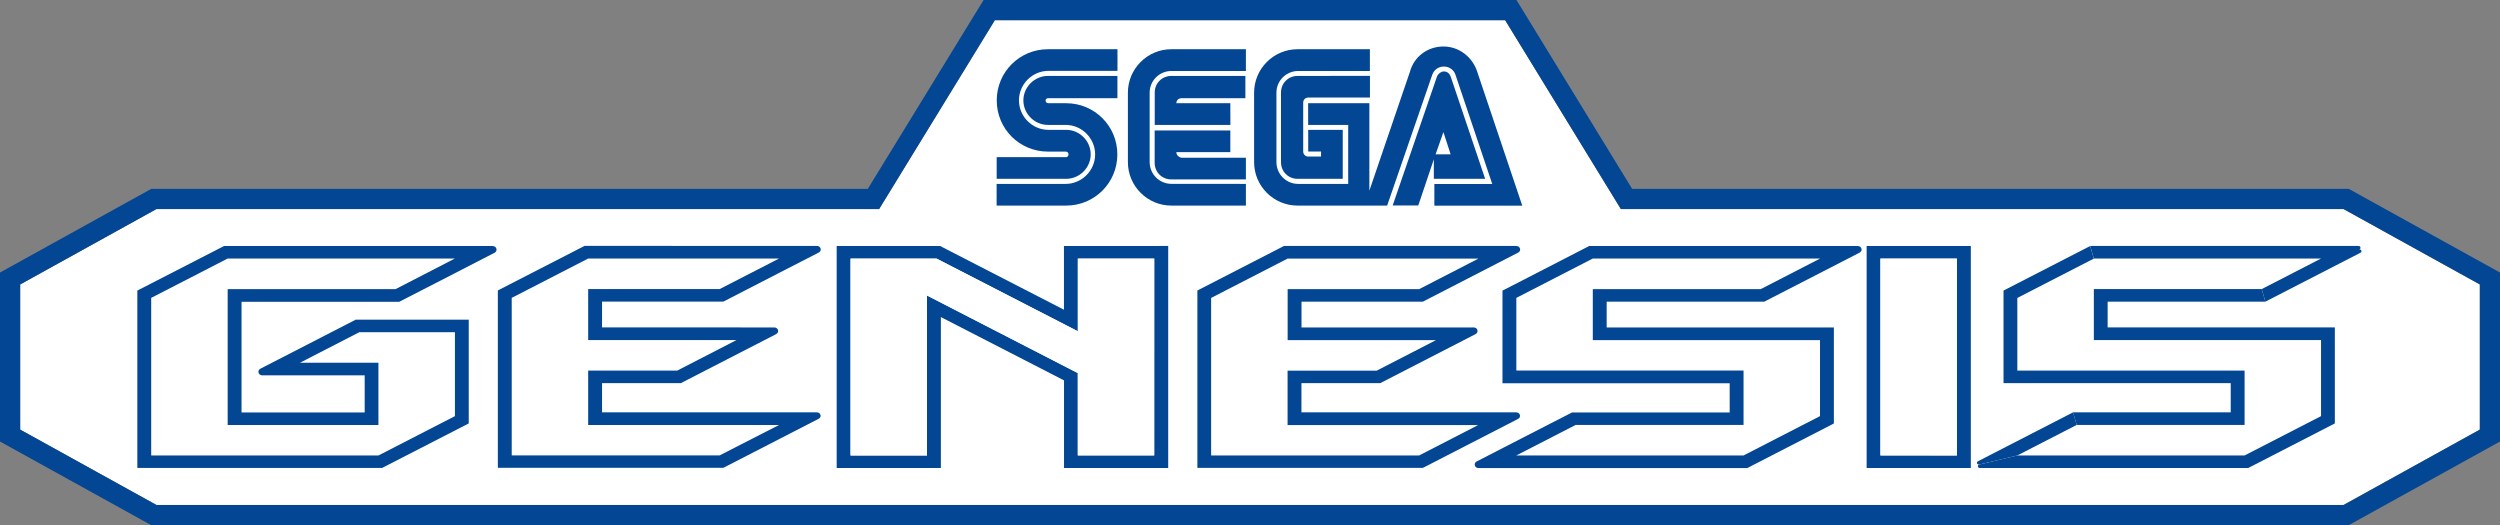 <?xml version="1.0" encoding="utf-8"?>
<!-- Generator: Adobe Illustrator 25.4.1, SVG Export Plug-In . SVG Version: 6.00 Build 0)  -->
<svg version="1.1" id="Layer_1" xmlns="http://www.w3.org/2000/svg" xmlns:xlink="http://www.w3.org/1999/xlink" x="0px" y="0px"
	 viewBox="0 0 3839 806.5" style="enable-background:new 0 0 3839 806.5;" xml:space="preserve">
<rect x="0" y="0" width="3839" height="806.5" fill="#808080" stroke="none"/>
<style type="text/css">
	.st0{fill:#FFFFFF;}
	.st1{fill:#034693;}
	.st2{fill:#FFFFFF;stroke:#3852A1;stroke-width:6.187;stroke-linecap:round;stroke-linejoin:round;stroke-miterlimit:10;}
	.st3{fill:#008ED6;}
	.st4{fill:#FF0000;}
	.st5{fill:url(#SVGID_1_);}
	.st6{fill:url(#SVGID_00000033368639746696416070000015719082492665475202_);}
	.st7{fill:#F4F8F4;}
	.st8{fill:url(#SVGID_00000110462655534812423200000011951888774044677762_);}
	.st9{fill:url(#SVGID_00000133523477435192367700000017940390206369550234_);}
	.st10{fill:url(#SVGID_00000173119081272238426450000017723428192715639215_);}
	.st11{fill:url(#SVGID_00000158750381389839148650000010428089193664233357_);}
	.st12{fill:url(#SVGID_00000070116253020575131000000002339770770589471115_);}
	.st13{fill:url(#SVGID_00000052091923974796822140000005561138620453069972_);}
	.st14{fill:url(#SVGID_00000119098463328186911900000003388919542610263443_);}
	.st15{fill:url(#SVGID_00000072986530289530169420000018204728438973925264_);}
	.st16{fill:url(#SVGID_00000113349826103489139410000003338176807760653458_);}
	.st17{fill:url(#SVGID_00000170959376560116670290000004225701789597984393_);}
	.st18{fill:url(#SVGID_00000083787453442444165930000008747830818838070155_);}
	.st19{fill:url(#SVGID_00000126314112729881348770000008731542247629296790_);}
	.st20{fill:url(#SVGID_00000139256277750583478360000009206162531702983354_);}
	.st21{fill:url(#SVGID_00000003075138626265497660000001801358462809627278_);}
	.st22{fill:url(#SVGID_00000037693435437054187370000000061199559554881432_);}
	.st23{fill:url(#SVGID_00000007417723640685107870000006555642599565719742_);}
	.st24{fill:url(#SVGID_00000056409167674683885780000013634303946908556182_);}
	.st25{fill:url(#SVGID_00000156547184054928798330000004047298896850216340_);}
	.st26{fill:url(#SVGID_00000005244745932859734130000007265390945962039182_);}
	.st27{fill:url(#SVGID_00000120545357512021262690000003800734156041033642_);}
	.st28{fill:url(#SVGID_00000129165670067902274770000013864867002460328121_);}
	.st29{fill:url(#SVGID_00000054242563585174632770000012159482187204829825_);}
	.st30{fill:#DBDCD9;}
	.st31{fill:url(#SVGID_00000176723066442995821570000008480326324816765826_);}
	.st32{fill:url(#SVGID_00000156562912082264237150000014719299527437792162_);}
	.st33{fill:url(#SVGID_00000062906330464509772700000015728529673967598478_);}
	.st34{fill:url(#SVGID_00000080908020868345934710000015315730754894961586_);}
	.st35{fill:url(#SVGID_00000165194376801700353380000005209285507750574210_);}
	.st36{fill:url(#SVGID_00000114772788315415034220000017881901983833134500_);}
	.st37{fill:url(#SVGID_00000182503897928336928660000003100681327001872546_);}
	.st38{fill:url(#SVGID_00000077299898193924081550000014923008280242301312_);}
	.st39{fill:url(#SVGID_00000082363830720230759040000000540195551982524091_);}
	.st40{fill:url(#SVGID_00000176736837651068044360000002917064118206235010_);}
	.st41{fill:url(#SVGID_00000125587586785645231080000007314032126395039379_);}
	.st42{fill:url(#SVGID_00000148634549887674523310000000195679123667717548_);}
	.st43{fill:url(#SVGID_00000062896160531432301910000015362753047493234340_);}
	.st44{fill:url(#SVGID_00000003796788584703285950000016014963013453712516_);}
	.st45{fill:url(#SVGID_00000037665674922840807040000004459058373334326417_);}
	.st46{fill:url(#SVGID_00000022542007856569710620000008784141351063646338_);}
	.st47{fill:url(#SVGID_00000102525233512791822080000013727096360932676276_);}
	.st48{fill:url(#SVGID_00000080920755536293840610000010007791267251123088_);}
	.st49{fill:url(#SVGID_00000150800272391603076870000005365293329740213651_);}
	.st50{fill:url(#SVGID_00000111881520005997147410000000620797175582344619_);}
	.st51{fill:url(#SVGID_00000032614230906365902480000014526562888977522111_);}
	.st52{fill:url(#SVGID_00000103967935581373393250000000162684948293354414_);}
	.st53{fill:url(#SVGID_00000060007567533456425990000000858969661735069352_);}
	.st54{fill:url(#SVGID_00000072258012460139614670000014796231898987487895_);}
	.st55{fill:url(#SVGID_00000148651380343521559450000017718277659743009706_);}
	.st56{fill:url(#SVGID_00000068638495280295708670000014440114971824501129_);}
	.st57{fill:url(#SVGID_00000096776108224039278800000001975950160410782896_);}
	.st58{fill:url(#SVGID_00000095301765492337136780000016415247144313660811_);}
	.st59{fill:url(#SVGID_00000068645698617321411770000018022578662930216107_);}
	.st60{fill:url(#SVGID_00000073686546865249720110000007066128822293159335_);}
	.st61{fill:url(#SVGID_00000104690791728900003370000000338575369436522428_);}
	.st62{fill:url(#SVGID_00000057121162013068210800000002360437761723164802_);}
	.st63{fill:url(#SVGID_00000114072101322747473950000014670755851928539576_);}
	.st64{fill:url(#SVGID_00000131353388034179228990000016352851947524747423_);}
	.st65{fill:url(#SVGID_00000006698849004669979250000004324826239983242118_);}
	.st66{fill:url(#SVGID_00000035506053788111817390000001016462986039891099_);}
	.st67{fill:url(#SVGID_00000139292967273952306800000004650154619756967808_);}
	.st68{fill:url(#SVGID_00000137841377869850748480000004936962452951867297_);}
	.st69{fill:url(#SVGID_00000071550057308635072550000002906796035853938604_);}
	.st70{fill:url(#SVGID_00000028297691833104872980000006949675940868209075_);}
	.st71{fill:url(#SVGID_00000120530811812250965660000008069066778359583656_);}
	.st72{fill:url(#SVGID_00000166640860284968155640000018276377914356840109_);}
	.st73{fill:url(#SVGID_00000044858202136933274860000007244627237615898261_);}
	.st74{fill:url(#SVGID_00000113354710659269075850000017822124352523277206_);}
	.st75{fill:url(#SVGID_00000067200640582555700920000007778363360708518074_);}
	.st76{fill:url(#SVGID_00000039120837501692728040000006502395903869327800_);}
	.st77{fill:url(#SVGID_00000163792632803648895180000018372139920390537865_);}
	.st78{fill:url(#SVGID_00000148643051311657148390000017305688273498122919_);}
	.st79{fill:url(#SVGID_00000029011044430002120670000013134695239641265342_);}
	.st80{fill:url(#SVGID_00000125593026087177336040000010758894291380609979_);}
	.st81{fill:url(#SVGID_00000165949944433989890470000003019517427668322177_);}
	.st82{fill:url(#SVGID_00000066489172761877398320000000956684697622969263_);}
	.st83{fill:url(#SVGID_00000156585632388773060420000016197487539944963974_);}
	.st84{fill:url(#SVGID_00000043445538223050480320000010848528931453439873_);}
	.st85{fill:url(#SVGID_00000018947213818224767170000012852459906955584397_);}
	.st86{fill:url(#SVGID_00000085952884227685101320000001212339320797927319_);}
	.st87{fill:url(#SVGID_00000137828582725249703680000007770245796317921708_);}
	.st88{fill:url(#SVGID_00000119096369622957362410000017744996362936385975_);}
	.st89{fill:url(#SVGID_00000080175259696907079610000014305435308979513233_);}
	.st90{fill:url(#SVGID_00000036228750638777487370000018401403942744993670_);}
	.st91{fill:url(#SVGID_00000106126175295958349860000001689063241032969121_);}
	.st92{fill:url(#SVGID_00000125568290804076896490000008043266305809736126_);}
	.st93{fill:url(#SVGID_00000024689139610346534460000010289334076567896743_);}
	.st94{fill:url(#SVGID_00000173841749373119534690000005170613722191584671_);}
	.st95{fill:url(#SVGID_00000039824160771003166290000015893946192971250329_);}
	.st96{fill:url(#SVGID_00000180362903702476787110000011470869907736523698_);}
	.st97{fill:url(#SVGID_00000023248098042480019000000009428768882828092086_);}
	.st98{fill:url(#SVGID_00000161597649507647617900000014312420491460694938_);}
	.st99{fill:url(#SVGID_00000121971736023694271200000013144746389990850721_);}
	.st100{fill:url(#SVGID_00000107568224585635439320000009290689948280824751_);}
	.st101{fill:url(#SVGID_00000121267084099466223900000016822865667969773222_);}
	.st102{fill:url(#SVGID_00000150815444382795797610000007601976954890657929_);}
	.st103{fill:url(#SVGID_00000060710030991594645520000007215480159791528331_);}
	.st104{fill:url(#SVGID_00000019677543644661233080000007845741675936999866_);}
	.st105{fill:url(#SVGID_00000159462975781363002120000011628417234435933594_);}
	.st106{fill:url(#SVGID_00000168078363188014403170000009425309508907956635_);}
	.st107{fill:url(#SVGID_00000154408458503802112040000002341467201143523745_);}
	.st108{fill:url(#SVGID_00000037681308096761977890000000913406461013790646_);}
	.st109{fill:url(#SVGID_00000080200767048655715130000016877889945343699132_);}
	.st110{fill:url(#SVGID_00000181052891866370977340000014186992317140970119_);}
	.st111{fill:url(#SVGID_00000005960597537266088350000010992532842135110805_);}
	.st112{fill:url(#SVGID_00000097498023361959934570000007561685222255690640_);}
	.st113{fill:url(#SVGID_00000086686228232862330860000008172041268201282979_);}
	.st114{fill:url(#SVGID_00000152969655389804782920000002162220159107645322_);}
	.st115{fill:url(#SVGID_00000132796186599042808700000002703200943292206728_);}
	.st116{fill:url(#SVGID_00000130624162277527131780000015777706360553659013_);}
	.st117{fill:url(#SVGID_00000118379667761307219120000008383082003730699408_);}
	.st118{fill:url(#SVGID_00000171696616558906846210000013423839533790866818_);}
	.st119{fill:url(#SVGID_00000111896005908864678300000008080140665365879952_);}
	.st120{fill:url(#SVGID_00000170986239125467454260000001816891936763570586_);}
	.st121{fill:url(#SVGID_00000030454659420958526070000009131760858550438310_);}
	.st122{fill:url(#SVGID_00000139251663264334179320000011659169084330539146_);}
	.st123{fill:url(#SVGID_00000044138222672181479940000000828983813552661122_);}
	.st124{fill:url(#SVGID_00000093152345748098505610000009382944706970962324_);}
	.st125{fill:url(#SVGID_00000126314796750283750450000010635219624926460588_);}
	.st126{fill:url(#SVGID_00000086661953585653571540000002752752260433679765_);}
	.st127{fill:url(#SVGID_00000118357913073936382180000011777984852998913214_);}
	.st128{fill:url(#SVGID_00000087380725635581528440000002629875959857115523_);}
	.st129{fill:url(#SVGID_00000052095559410981266880000009375996464082385819_);}
	.st130{fill:url(#SVGID_00000163785128410557618640000017006524079195527097_);}
	.st131{fill:url(#SVGID_00000164515637075667836810000007626024801481454269_);}
	.st132{fill:url(#SVGID_00000137116121560923916780000008939463394205098135_);}
	.st133{fill:url(#SVGID_00000112615993529814027990000017017659625026242713_);}
	.st134{fill:url(#SVGID_00000003103875927819523460000016992849237210939799_);}
	.st135{fill:url(#SVGID_00000025426840558785118160000006291713946127110807_);}
	.st136{fill:url(#SVGID_00000065037947097266175980000000244117399072573108_);}
	.st137{fill:url(#SVGID_00000059285819232352172700000011139541640711657875_);}
	.st138{fill:url(#SVGID_00000181771111443179050020000003748102464941833608_);}
	.st139{fill:url(#SVGID_00000123415121032051798920000003119402063762923402_);}
	.st140{fill:url(#SVGID_00000178902737242183682020000005433362459788181690_);}
	.st141{fill:url(#SVGID_00000053535788350526455310000007273114889699433883_);}
	.st142{fill:url(#SVGID_00000065760913139659165610000003160804605846343591_);}
	.st143{fill:url(#SVGID_00000065034624025383423250000017931680069480146334_);}
	.st144{fill:url(#SVGID_00000181066935976922029840000004217629706398666667_);}
	.st145{fill:url(#SVGID_00000078018787858550583840000002790865919411377316_);}
	.st146{fill:url(#SVGID_00000158742010356152982880000010713867311234648735_);}
	.st147{fill:url(#SVGID_00000099629203025594976310000013864735459774462893_);}
	.st148{fill:url(#SVGID_00000011746098532440427540000017866992111307752603_);}
	.st149{fill:url(#SVGID_00000155129275528599890540000008641342136639916718_);}
	.st150{fill:url(#SVGID_00000054254077471912580660000008261369853548922011_);}
	.st151{fill:url(#SVGID_00000072991595719720768850000011611381102565271456_);}
	.st152{fill:url(#SVGID_00000144336775975112539920000002974229480233604481_);}
	.st153{fill:url(#SVGID_00000046321964783153241360000003524078767943854519_);}
	.st154{fill:url(#SVGID_00000132783508079472015320000017563188147937731492_);}
	.st155{fill:url(#SVGID_00000034058190130820203140000010582625731736322483_);}
	.st156{fill:url(#SVGID_00000150783552950200672210000012416432014978728369_);}
	.st157{fill:url(#SVGID_00000002383011826263316720000012703916562615891389_);}
	.st158{fill:url(#SVGID_00000152235658070990194830000008890914198134978978_);}
	.st159{fill:url(#SVGID_00000011024597298306892560000010924405957199354031_);}
	.st160{fill:url(#SVGID_00000067947438562257252520000002575820549143376570_);}
	.st161{fill:url(#SVGID_00000123423394924744622170000017121219539062626990_);}
	.st162{fill:url(#SVGID_00000142876668672449167210000016247541526225018544_);}
	.st163{fill:url(#SVGID_00000125574121011199827850000014537125182497524140_);}
	.st164{fill:url(#SVGID_00000086670498844768622800000017624246249375218865_);}
	.st165{fill:url(#SVGID_00000180343166073348599190000017782719792624815757_);}
	.st166{fill:url(#SVGID_00000003086543598397175430000003140141401807537284_);}
	.st167{fill:url(#SVGID_00000042734621499283838930000001361964841880416415_);}
	.st168{fill:url(#SVGID_00000002360493583932289530000010753108623761434033_);}
	.st169{fill:url(#SVGID_00000050648073813805417370000004240129531141654190_);}
	.st170{fill:url(#SVGID_00000081632809085192309290000006030124713578494909_);}
	.st171{fill:url(#SVGID_00000092440069561856129810000000487151281149723811_);}
	.st172{fill:url(#SVGID_00000062180295869765367830000012107808293728060574_);}
	.st173{fill:url(#SVGID_00000097502471827819945670000017222595507992189845_);}
	.st174{fill:url(#SVGID_00000085242794397469580040000017867718915232049027_);}
	.st175{fill:url(#SVGID_00000118363333457855772930000010011903309395940748_);}
	.st176{fill:url(#SVGID_00000155844651275995750150000005147248887969759399_);}
	.st177{fill:url(#SVGID_00000135693309862606035050000000420120429329802148_);}
	.st178{fill:url(#SVGID_00000083789204197116806680000003292649157957353630_);}
	.st179{fill:url(#SVGID_00000151538506313719196040000010421032829250686633_);}
	.st180{fill:url(#SVGID_00000005241282695468258230000017964990352004520383_);}
	.st181{fill:url(#SVGID_00000063635769820652185310000008884850631379561403_);}
	.st182{fill:url(#SVGID_00000042004831738040462540000018009250335049323159_);}
	.st183{fill:url(#SVGID_00000150092565965913369330000001910975143949134994_);}
	.st184{fill:url(#SVGID_00000031199363505093806230000013682861578374319543_);}
	.st185{fill:url(#SVGID_00000049224070130492343200000005107455854839236997_);}
	.st186{fill:url(#SVGID_00000043428937309662933150000011288214346044367545_);}
	.st187{fill:url(#SVGID_00000107589599288741477090000009373399507576643500_);}
	.st188{fill:url(#SVGID_00000102517739090225172290000006318522244829290411_);}
	.st189{fill:url(#SVGID_00000148662383674717997130000006556560529025148032_);}
	.st190{fill:url(#SVGID_00000057126197016913736260000012281005554722293129_);}
	.st191{fill:url(#SVGID_00000114752622006748541270000010349482293934076563_);}
	.st192{fill:url(#SVGID_00000046312711628604477630000006037441791801405629_);}
	.st193{fill:url(#SVGID_00000106111950167116373750000010597360318370946223_);}
	.st194{fill:url(#SVGID_00000002380381795691525740000004150502880400059017_);}
	.st195{fill:#F6F7F7;}
	.st196{fill:url(#SVGID_00000027593735195525932950000001740937331882377372_);}
	.st197{fill:url(#SVGID_00000061438364050143278600000017858569318448352901_);}
	.st198{fill:url(#SVGID_00000007397246058413573280000002377451013073360001_);}
	.st199{fill:url(#SVGID_00000001630809578092853010000016054698283451861128_);}
	.st200{fill:url(#SVGID_00000065063170233715144170000011565360885593952657_);}
	.st201{fill:url(#SVGID_00000134221603127890468590000000258889153345379749_);}
	.st202{fill:url(#SVGID_00000176027594272222905770000015811238157216136354_);}
	.st203{fill:url(#SVGID_00000104681536448443144230000014394257449996644024_);}
	.st204{fill:url(#SVGID_00000183934184267585781270000016834765211769542043_);}
	.st205{fill:url(#SVGID_00000038384623032344216900000015793171009009921923_);}
	.st206{fill:url(#SVGID_00000103225840617248574340000013285128248739146635_);}
	.st207{fill:url(#SVGID_00000136402867314872055440000010267800951847050164_);}
	.st208{fill:url(#SVGID_00000170253212312388212540000016565121970005032592_);}
	.st209{fill:url(#SVGID_00000174593895123717836920000015187904311859679664_);}
	.st210{fill:#A8988B;}
	.st211{fill:#0C0002;}
</style>
<g>
	<g>
		<g>
			<polygon class="st0" points="240.3,775.4 31,659.7 31,436.8 240.3,321 1350,321 1527.7,31 2311.3,31 2489,321 3598.7,321 
				3808,436.8 3808,659.7 3598.7,775.4 			"/>
			<polygon class="st0" points="241.4,771 35.5,657 35.5,439.4 241.4,325.4 1352.5,325.4 1530.2,35.5 2308.8,35.5 2486.5,325.4 
				3597.6,325.4 3803.5,439.4 3803.5,657 3597.6,771 			"/>
			<polygon class="st0" points="242.6,766.5 39.9,654.4 39.9,442 242.6,329.9 1355,329.9 1532.7,39.9 2306.3,39.9 2484,329.9 
				3596.4,329.9 3799.1,442 3799.1,654.4 3596.4,766.5 			"/>
			<g>
				<g>
					<path class="st1" d="M2866.4,377.8v340.9h160V377.8L2866.4,377.8L2866.4,377.8z M2887.6,699.3V397.1H3005v302.3L2887.6,699.3
						L2887.6,699.3z"/>
					<rect x="2887.6" y="397.1" class="st0" width="117.4" height="302.3"/>
				</g>
				<g>
					<path class="st1" d="M1633.8,377.8v97.8l-190.1-97.8h-158.9v340.9h160V486.9l189.1,97.2v134.6h160V377.7L1633.8,377.8
						L1633.8,377.8z M1772.4,699.3h-117.4V572.9l-231.5-119.1v245.6h-117.4V397.1h132.1l216.9,111.6V397.1h117.4L1772.4,699.3
						L1772.4,699.3z"/>
					<polygon class="st0" points="1655.1,397.1 1655.1,508.7 1438.1,397.1 1306.1,397.1 1306.1,699.4 1423.5,699.4 1423.5,453.7 
						1655.1,572.9 1655.1,699.3 1772.4,699.3 1772.4,397.1 					"/>
				</g>
				<g>
					<polygon class="st0" points="3564.2,522.2 3215.3,522.2 3215.3,444 3473.1,444 3564.2,397.1 3215.3,397.1 3097.8,457.5 
						3097.8,569.1 3446.8,569.1 3446.8,652.5 3189,652.5 3097.8,699.3 3446.8,699.3 3564.2,638.9 					"/>
					<g>
						<path class="st0" d="M3595.5,403.2l29.6-15.2c5.4-2.8,3.2-10.2-3-10.2h-19.2"/>
						<path class="st0" d="M3066.2,693.4l-29.2,15c-5.4,2.8-3.2,10.2,3,10.2h29"/>
						<g>
							<polygon class="st1" points="3425.5,633.2 3183.3,633.2 3189,652.5 3446.8,652.5 3446.8,569.1 3097.8,569.1 3097.8,489.1 
								3097.8,482.2 3097.8,457.5 3215.3,397.1 3209.6,377.8 3076.6,446.2 3076.6,481.3 3076.6,490.8 3076.6,588.3 3425.5,588.3 
															"/>
							<path class="st1" d="M3236.5,463.2h242.2l-5.6-19.3h-257.8v78.3h348.9v116.8l-117.4,60.4h-348.6c-0.3,0-0.5,0-0.8,0.1
								l-57.9,13.8c-3.4,0.8-2.8,5.4,0.8,5.4h412l133.1-68.5V502.8h-348.9L3236.5,463.2L3236.5,463.2z"/>
							<path class="st1" d="M3622.5,383.1c3.4-0.8,2.8-5.4-0.8-5.4h-412l5.6,19.3h348.9l-91.1,46.9l5.6,19.3l146-75.1
								C3627.8,386.6,3625.9,382.3,3622.5,383.1z"/>
							<path class="st1" d="M3039.6,713.3l57.9-13.8c0.3-0.1,0.5-0.1,0.7-0.3l90.8-46.7l-5.6-19.3l-146,75.1
								C3034.3,709.9,3036.2,714.1,3039.6,713.3z"/>
						</g>
					</g>
				</g>
				<g>
					<polygon class="st0" points="2794.8,522.2 2445.9,522.2 2445.9,444 2703.7,444 2794.8,397.1 2445.9,397.1 2328.5,457.5 
						2328.5,569.1 2677.4,569.1 2677.4,600.5 2677.4,652.5 2419.6,652.5 2328.5,699.3 2677.4,699.3 2794.8,638.9 					"/>
					<path class="st1" d="M2852.7,377.8h-0.4h-13.2h-398.8l-133.1,68.5v36v106.2h348.9v44.9h-242.2L2308,687.8l0,0l-40.4,20.8
						c-5.4,2.8-3.2,10.2,3,10.2h0.4h43.7H2683l133.1-68.5V502.9h-348.9v-39.7h242.1l0,0l146-75.1l0,0l0.3-0.2
						C2861,385.2,2858.9,377.8,2852.7,377.8z M2794.8,397.1l-91.1,46.9h-257.8v78.3h348.9V639l-117.4,60.4h-348.9l-0.4,0.1
						c0.2-0.1,0.5-0.1,0.7-0.3l90.8-46.7h257.8v-83.5h-348.9v-90.6v-21l117.4-60.4h348.6c0.3,0,0.5,0,0.8-0.1L2794.8,397.1z"/>
				</g>
				<polygon class="st0" points="1977.2,569.1 2113.9,569.1 2205,522.2 1977.2,522.2 1977.2,444 2179.1,444 2270.3,397.1 
					1977.2,397.1 1859.8,457.5 1859.8,699.3 1960.1,699.3 1977.2,699.3 2179.1,699.3 2270.3,652.5 1977.2,652.5 				"/>
				<polygon class="st0" points="903.2,569.1 1039.9,569.1 1131,522.2 903.2,522.2 903.2,444 1105.1,444 1196.3,397.1 903.2,397.1 
					785.8,457.5 785.8,699.3 886.1,699.3 903.2,699.3 1105.1,699.3 1196.3,652.5 903.2,652.5 				"/>
				<polygon class="st0" points="551.8,510.1 460.7,557 581.1,557 581.1,652.5 349.6,652.5 349.6,444 607.4,444 698.6,397.1 
					349.6,397.1 232.2,457.5 232.2,699.4 349.6,699.4 349.6,699.3 581.1,699.3 698.6,638.9 698.6,510.1 				"/>
			</g>
			<path class="st1" d="M3606.7,290H2506.3L2328.7,0h-818.3l-177.8,290H232.3L0,418.5V678l232.3,128.5h3374.3L3839,678V418.5
				L3606.7,290z M2489,321h1109.7L3808,436.8v222.9l-209.3,115.8H240.3L31,659.7V436.8L240.3,321H1350l177.7-290h783.6"/>
			<g>
				<g>
					<path class="st1" d="M1637.3,241.3h-106.8v33.3h106.8c20.5,0,37.6-17.1,37.6-37.6s-17.1-37.6-37.6-37.6H1610
						c-24.8,0-45.3-20.5-45.3-45.3s20.5-45.3,45.3-45.3h106V75.6h-106.8c-43.6,0-78.6,35-78.6,78.6s35,78.6,78.6,78.6h27.3
						c2.6,0,4.3,1.7,4.3,4.3C1640.7,239.6,1639,241.3,1637.3,241.3z"/>
					<path class="st1" d="M1609.1,150.8h106.8v-34.2h-106.8c-20.5,0-37.6,17.1-37.6,37.6s17.1,37.6,37.6,37.6h27.3
						c24.8,0,45.3,20.5,45.3,45.3s-20.5,45.3-45.3,45.3h-106v33.3h106.8c43.6,0,78.6-35,78.6-78.6s-35-78.6-78.6-78.6h-27.3
						c-2.6,0-4.3-1.7-4.3-4.3C1605.7,152.5,1607.4,150.8,1609.1,150.8z"/>
				</g>
				<g>
					<path class="st1" d="M1992.7,116.6c-14.5,0-25.6,11.1-25.6,25.6v106.8c0,14.5,11.1,25.6,25.6,25.6h69.2v-75.2h-53v33.3h19.7
						v7.7h-19.7c-4.3,0-7.7-3.4-7.7-7.7v-75.2c0-4.3,3.4-7.7,7.7-7.7h94.8v-33.3L1992.7,116.6L1992.7,116.6z"/>
					<path class="st1" d="M2202.8,274.6h77.8l-53-157.2c-1.7-4.3-5.1-7.7-10.3-7.7c-4.3,0-8.5,3.4-10.3,6.8l-68.4,199h39.3
						l23.9-70.9v29.9H2202.8z M2216.5,202.8l11.1,34.2h-23.1L2216.5,202.8z"/>
					<path class="st1" d="M2268.6,110.7c-6.8-22.2-27.3-39.3-52.1-39.3c-24.8,0-45.3,16.2-51.3,38.5l-62.4,182.9V158.5h-94v33.3
						h61.5v90.6h-76.9c-18.8,0-33.3-15.4-33.3-33.3V142.3c0-18.8,15.4-33.3,33.3-33.3h110.2V75.6h-111.1
						c-36.7,0-66.7,29.9-66.7,66.7V249c0,36.7,29.9,66.7,66.7,66.7h137.6l69.2-200.7c2.6-7.7,9.4-12.8,17.9-12.8s15.4,5.1,17.9,12.8
						l56.4,167.5h-88.9v33.3h135l0,0L2268.6,110.7z"/>
				</g>
				<g>
					<path class="st1" d="M1798.7,282.3c-18.8,0-33.3-15.4-33.3-33.3V142.3c0-18.8,15.4-33.3,33.3-33.3h114.5V75.6h-114.5
						c-36.7,0-66.7,29.9-66.7,66.7V249c0,36.7,29.9,66.7,66.7,66.7h114.5v-33.3L1798.7,282.3L1798.7,282.3z"/>
					<path class="st1" d="M1806.4,233.6h82.9v-33.3h-116.2v49.6c0,14.5,11.1,25.6,25.6,25.6h114.5v-33.3h-99.1
						C1809.8,241.3,1806.4,237.9,1806.4,233.6z"/>
					<path class="st1" d="M1889.3,158.5h-82.9c0-4.3,3.4-7.7,7.7-7.7h98.3v-34.2h-113.6c-14.5,0-25.6,11.1-25.6,25.6v49.6h116.2
						L1889.3,158.5L1889.3,158.5z"/>
				</g>
			</g>
		</g>
		<path class="st1" d="M756.5,377.8h-0.4h-15.4H344l-133.1,68.4v272.4h138.7h237.1l133.1-68.4V490.9H546.2l0,0l-146,75.1l0,0
			l-0.3,0.2c-5.4,2.8-3.2,10.2,3,10.2h0.4h23.4H560v57H370.9v-170h242.2l74-38l46.4-23.9l0,0l26-13.4
			C764.8,385.2,762.6,377.8,756.5,377.8z M607.4,444H349.6v86.3v122.3h231.5V557l0,0H460.7l91.1-46.9h146.8v128.9l-117.4,60.4H349.6
			l0,0H232.2V457.4L349.6,397h348.9L607.4,444z"/>
		<path class="st1" d="M1254.2,633.2h-0.4h-16.7H924.5v-44.9h121.1l0,0l146-75.1l0,0l0.3-0.2c5.4-2.8,3.2-10.2-3-10.2h-0.4h-36
			H924.5v-39.7h186.4l0,0l87-44.8l32.9-16.9l0,0l26.5-13.6c5.4-2.8,3.2-10.2-3-10.2h-0.4h-19.9H897.6l-133.1,68.4v272.4h346.2l0,0
			l146-75.1l0,0l0.3-0.2C1262.5,640.6,1260.3,633.2,1254.2,633.2z M1105.1,699.3H785.8V457.4L903.2,397h293.1l-30.3,15.6l-3.7,1.9
			l-11.1,5.7l-46.1,23.7H903.2v78.3H1131l0,0l-91.1,46.9l0,0H903.2v83.5h293.1L1105.1,699.3z"/>
		<path class="st1" d="M2328.2,633.2h-0.4h-8.5h-320.8v-44.9h121.1l146-75.1l0,0l0.3-0.2c5.4-2.8,3.2-10.2-3-10.2h-0.4h-33.8h-230.1
			l0,0v-20.4v-5.1v-14.1h186.4l114.2-58.8l0,0l32.1-16.5c5.4-2.8,3.2-10.2-3-10.2h-0.4h-25.8h-330.4l0,0l-133,68.4v272.4h346.2
			l146-75.1l0,0l0.3-0.2C2336.5,640.6,2334.3,633.2,2328.2,633.2z M2270.3,652.5l-91.1,46.9h-319.4V457.5l117.4-60.4h293.1l0,0
			l-91.1,46.9h-201.9v33.4v6.4v38.5l0,0h227.8l-91.1,46.9h-136.8v83.5H2270c0.3,0,0.5,0,0.8-0.1L2270.3,652.5z"/>
	</g>
</g>
</svg>
